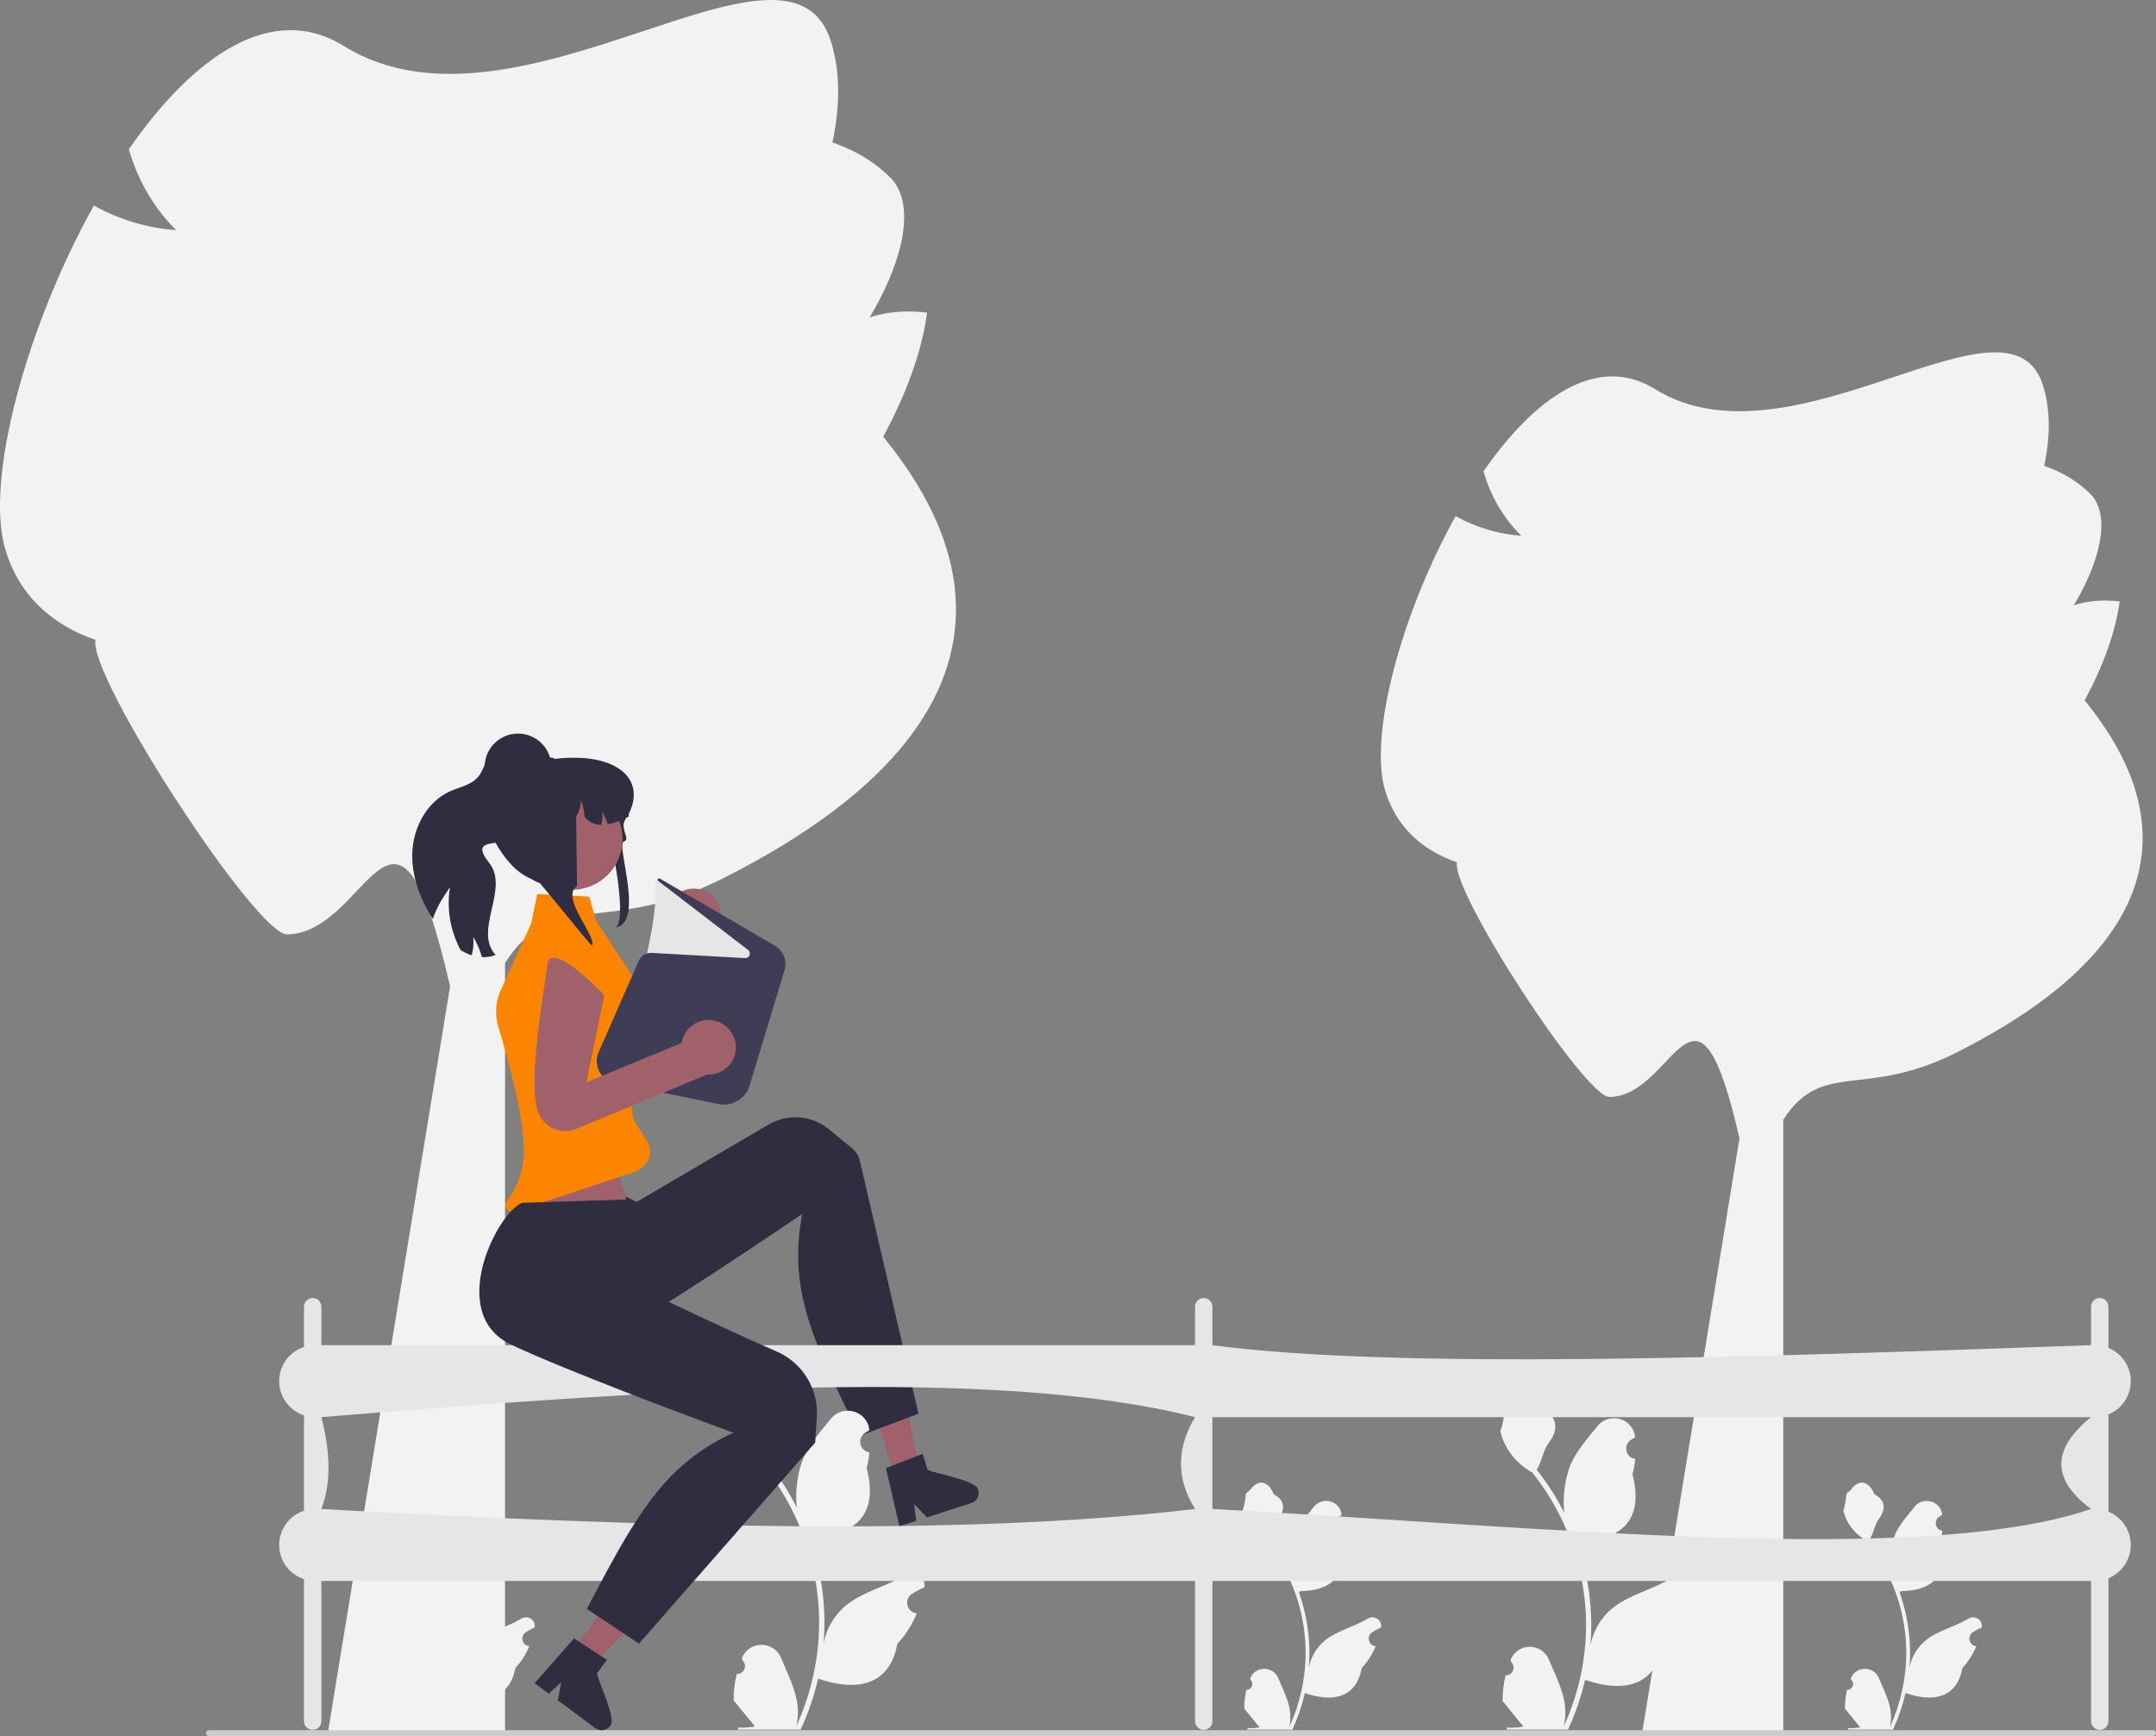 <svg xmlns="http://www.w3.org/2000/svg" width="868.644" height="699.464" viewBox="0 0 868.644 699.464" xmlns:xlink="http://www.w3.org/1999/xlink"><rect x="0" y="0" width="868.644" height="699.464" fill="#808080" stroke="none"/><g><g><polygon points="360.82 595.432 370.349 592.367 363.059 554.15 348.994 558.675 360.82 595.432" fill="#a0616a"/><path d="M369.27,586.704l-.01,.003-9.991,3.881-.01,.003-2.312,.902,5.152,22.216,.274,1.19,6.774-2.173-.158-1.223-.697-5.56,4.223,4.429,.917,.967,17.949-5.765c1.067-.343,1.909-1.079,2.404-2.009,.546-.975,.696-2.171,.319-3.322-.381-3.779-17.761-6.633-20.31-8.043l-2.074-6.46-2.451,.962Z" fill="#2f2e41"/></g><path d="M343.329,462.686c1.546,1.276,2.632,3.023,3.091,4.975h0l2.046,8.736,21.584,93.183-23.624,8.882c-15.216-30.369-24.307-49.402-24.821-70.756-.144-5.916,.376-12.02,1.601-18.59,0,0-15.382,10.471-33.663,22.454-1.605,1.051-3.236,2.12-4.888,3.186-15.164,9.876-31.511,20.232-42.412,26.301-6.632,3.693-12.978,3.664-18.671,1.408-16.251-6.397-27.326-30.809-25.175-38.376l24.551-36.54,30.372,15.142,3.175,1.58,53.12-31.175c7.751-4.549,17.517-3.77,24.45,1.948l9.266,7.644Z" fill="#2f2e41"/></g><path d="M839.898,282.138c7.5-13.8,12.37-27.33,14.11-39.81-6.953-.813-13.104-.247-18.475,1.556,9.247-15.409,15.42-34.385,7.385-44.126-5.06-5.37-11.6-9.39-19.33-12.06,2.5-11.57,2.53-22.41-.32-31.94-13.22-44.37-100.72,35.57-156.56,.97-23.41-14.5-48.61,3.77-69.02,33.15,2.8,9.77,7.97,18.85,15.23,25.98-9.25-.66-18.35-3.38-26.45-7.9-21.84,39.19-35.04,88.25-28.43,110.43,4.29,14.39,14.56,24.06,28.97,29.04-2.5,11.57,51.517,94.625,61.47,94.539,26.46-.23,34.688-60.332,52.354,16.689l-39.354,240.311h57v-247.831c15.86-24.488,32.243-8.109,70-27.169,115.81-58.46,66.439-122.893,51.42-141.828Z" fill="#f2f2f2"/><path d="M355.844,175.9c9.412-17.317,15.523-34.296,17.706-49.956-8.726-1.02-16.444-.31-23.183,1.953,11.604-19.336,19.35-43.149,9.267-55.373-6.35-6.739-14.556-11.783-24.257-15.134,3.137-14.519,3.175-28.122-.402-40.081-16.589-55.679-126.391,44.636-196.463,1.217C109.136,.331,77.514,23.257,51.902,60.126c3.514,12.26,10.001,23.654,19.112,32.602-11.608-.828-23.027-4.241-33.191-9.913C10.416,131.992-6.149,193.556,2.146,221.389c5.383,18.058,18.271,30.192,36.354,36.441-3.137,14.519,64.647,118.742,77.137,118.634,33.204-.288,43.529-75.709,65.698,20.943l-49.384,301.559h71.528V387.97c19.902-30.73,40.46-10.176,87.841-34.093,145.326-73.359,83.372-154.215,64.526-177.977Z" fill="#f2f2f2"/><path d="M502.215,680.777c2.066,.129,3.208-2.437,1.645-3.933l-.155-.618c.02-.05,.041-.099,.062-.148,2.089-4.982,9.17-4.947,11.241,.042,1.839,4.428,4.179,8.864,4.756,13.546,.258,2.067,.142,4.172-.316,6.2,4.308-9.411,6.575-19.687,6.575-30.021,0-2.597-.142-5.193-.433-7.783-.239-2.119-.568-4.224-.995-6.31-2.306-11.277-7.299-22.018-14.5-30.99-3.462-1.892-6.349-4.851-8.093-8.397-.626-1.279-1.117-2.655-1.35-4.056,.394,.052,1.486-5.949,1.188-6.317,.549-.833,1.532-1.247,2.131-2.06,2.982-4.043,7.091-3.337,9.236,2.157,4.582,2.313,4.627,6.148,1.815,9.837-1.789,2.347-2.035,5.522-3.604,8.035,.162,.207,.329,.407,.491,.614,2.961,3.798,5.522,7.88,7.681,12.169-.61-4.766,.291-10.508,1.826-14.21,1.748-4.217,5.025-7.769,7.91-11.415,3.466-4.379,10.573-2.468,11.184,3.083,.006,.054,.012,.107,.017,.161-.429,.242-.848,.499-1.259,.77-2.339,1.547-1.531,5.174,1.241,5.602l.063,.01c-.155,1.544-.42,3.074-.807,4.579,3.702,14.316-4.29,19.53-15.701,19.764-.252,.129-.497,.258-.749,.381,1.156,3.255,2.08,6.594,2.764,9.979,.614,2.99,1.04,6.013,1.279,9.049,.297,3.83,.271,7.68-.052,11.503l.019-.136c.82-4.211,3.107-8.145,6.427-10.87,4.946-4.063,11.933-5.559,17.268-8.824,2.568-1.572,5.859,.459,5.411,3.437l-.022,.143c-.794,.323-1.569,.698-2.319,1.117-.429,.242-.848,.499-1.259,.77-2.339,1.547-1.531,5.174,1.241,5.602l.063,.01c.045,.006,.084,.013,.129,.019-1.363,3.236-3.262,6.239-5.639,8.829-2.315,12.497-12.256,13.683-22.89,10.044h-.006c-1.163,5.064-2.861,10.011-5.044,14.726h-18.02c-.065-.2-.123-.407-.181-.607,1.666,.103,3.346,.006,4.986-.297-1.337-1.641-2.674-3.294-4.011-4.935-.032-.032-.058-.065-.084-.097-.678-.84-1.363-1.673-2.041-2.512l-0-.001c-.042-2.578,.267-5.147,.879-7.64l.001-0Z" fill="#f2f2f2"/><path d="M606.606,674.963c2.813,.176,4.367-3.318,2.239-5.355l-.212-.842c.028-.067,.056-.135,.084-.202,2.844-6.782,12.484-6.735,15.304,.057,2.503,6.028,5.69,12.067,6.474,18.441,.352,2.814,.193,5.68-.431,8.441,5.865-12.811,8.951-26.801,8.951-40.87,0-3.535-.193-7.07-.589-10.596-.325-2.884-.774-5.751-1.354-8.591-3.139-15.353-9.936-29.975-19.74-42.189-4.713-2.576-8.644-6.604-11.018-11.431-.853-1.741-1.521-3.614-1.838-5.522,.536,.07,2.022-8.098,1.618-8.6,.747-1.134,2.085-1.698,2.902-2.805,4.06-5.505,9.654-4.544,12.574,2.937,6.238,3.148,6.299,8.37,2.471,13.392-2.435,3.195-2.77,7.518-4.907,10.938,.22,.281,.449,.554,.668,.835,4.031,5.17,7.518,10.728,10.457,16.566-.831-6.489,.396-14.306,2.486-19.345,2.38-5.741,6.841-10.577,10.769-15.54,4.719-5.962,14.394-3.36,15.226,4.198,.008,.073,.016,.146,.024,.219-.583,.329-1.155,.679-1.713,1.048-3.185,2.106-2.084,7.044,1.69,7.626l.085,.013c-.211,2.102-.572,4.186-1.099,6.234,5.04,19.489-5.841,26.588-21.376,26.907-.343,.176-.677,.352-1.02,.519,1.574,4.432,2.831,8.978,3.763,13.585,.835,4.071,1.416,8.186,1.741,12.319,.405,5.214,.369,10.455-.07,15.66l.026-.185c1.117-5.733,4.229-11.088,8.749-14.799,6.733-5.531,16.245-7.568,23.509-12.013,3.496-2.14,7.977,.625,7.367,4.679-.01,.065-.02,.129-.03,.194-1.082,.44-2.137,.95-3.157,1.521-.583,.329-1.155,.679-1.714,1.048-3.185,2.106-2.084,7.044,1.69,7.626l.086,.013c.062,.009,.114,.018,.176,.026-1.855,4.405-4.44,8.494-7.676,12.02-3.151,17.013-16.685,18.628-31.162,13.673h-.009c-1.583,6.894-3.895,13.629-6.867,20.048h-24.532c-.088-.273-.167-.554-.246-.827,2.269,.141,4.555,.009,6.788-.404-1.82-2.233-3.64-4.485-5.46-6.718-.044-.044-.079-.088-.114-.132-.923-1.143-1.855-2.277-2.779-3.42l-0-.001c-.058-3.509,.363-7.007,1.196-10.401l.001-0Z" fill="#f2f2f2"/><path d="M744.215,680.777c2.066,.129,3.208-2.437,1.645-3.933l-.155-.618c.02-.05,.041-.099,.062-.148,2.089-4.982,9.17-4.947,11.241,.042,1.839,4.428,4.179,8.864,4.756,13.546,.258,2.067,.142,4.172-.316,6.2,4.308-9.411,6.575-19.687,6.575-30.021,0-2.597-.142-5.193-.433-7.783-.239-2.119-.568-4.224-.995-6.31-2.306-11.277-7.299-22.018-14.5-30.99-3.462-1.892-6.349-4.851-8.093-8.397-.626-1.279-1.117-2.655-1.35-4.056,.394,.052,1.486-5.949,1.188-6.317,.549-.833,1.532-1.247,2.131-2.06,2.982-4.043,7.091-3.337,9.236,2.157,4.582,2.313,4.627,6.148,1.815,9.837-1.789,2.347-2.035,5.522-3.604,8.035,.162,.207,.329,.407,.491,.614,2.961,3.798,5.522,7.88,7.681,12.169-.61-4.766,.291-10.508,1.826-14.21,1.748-4.217,5.025-7.769,7.91-11.415,3.466-4.379,10.573-2.468,11.184,3.083,.006,.054,.012,.107,.017,.161-.429,.242-.848,.499-1.259,.77-2.339,1.547-1.531,5.174,1.241,5.602l.063,.01c-.155,1.544-.42,3.074-.807,4.579,3.702,14.316-4.29,19.53-15.701,19.764-.252,.129-.497,.258-.749,.381,1.156,3.255,2.08,6.594,2.764,9.979,.614,2.99,1.04,6.013,1.279,9.049,.297,3.83,.271,7.68-.052,11.503l.019-.136c.82-4.211,3.107-8.145,6.427-10.87,4.946-4.063,11.933-5.559,17.268-8.824,2.568-1.572,5.859,.459,5.411,3.437l-.022,.143c-.794,.323-1.569,.698-2.319,1.117-.429,.242-.848,.499-1.259,.77-2.339,1.547-1.531,5.174,1.241,5.602l.063,.01c.045,.006,.084,.013,.129,.019-1.363,3.236-3.262,6.239-5.639,8.829-2.315,12.497-12.256,13.683-22.89,10.044h-.006c-1.163,5.064-2.861,10.011-5.044,14.726h-18.02c-.065-.2-.123-.407-.181-.607,1.666,.103,3.346,.006,4.986-.297-1.337-1.641-2.674-3.294-4.011-4.935-.032-.032-.058-.065-.084-.097-.678-.84-1.363-1.673-2.041-2.512l-0-.001c-.042-2.578,.267-5.147,.879-7.64l.001-0Z" fill="#f2f2f2"/><path d="M296.831,674.435c2.88,.18,4.472-3.398,2.293-5.484l-.217-.862c.029-.069,.057-.138,.086-.207,2.913-6.946,12.784-6.898,15.672,.058,2.563,6.174,5.827,12.358,6.63,18.885,.36,2.881,.198,5.817-.441,8.645,6.006-13.12,9.167-27.447,9.167-41.854,0-3.62-.198-7.24-.603-10.851-.333-2.954-.792-5.889-1.387-8.798-3.215-15.722-10.175-30.697-20.216-43.205-4.827-2.638-8.852-6.763-11.283-11.706-.873-1.783-1.558-3.701-1.882-5.655,.549,.072,2.071-8.293,1.657-8.807,.765-1.162,2.136-1.739,2.972-2.872,4.158-5.637,9.886-4.653,12.877,3.008,6.388,3.224,6.45,8.571,2.53,13.714-2.494,3.272-2.837,7.699-5.025,11.202,.225,.288,.459,.567,.684,.856,4.128,5.295,7.699,10.986,10.709,16.965-.851-6.645,.405-14.65,2.546-19.811,2.437-5.88,7.006-10.832,11.029-15.915,4.832-6.105,14.741-3.441,15.592,4.299,.008,.075,.016,.15,.024,.225-.598,.337-1.183,.695-1.755,1.073-3.262,2.157-2.134,7.213,1.73,7.81l.088,.013c-.216,2.152-.585,4.286-1.126,6.384,5.161,19.959-5.981,27.228-21.891,27.555-.351,.18-.693,.36-1.045,.531,1.612,4.538,2.9,9.194,3.854,13.912,.855,4.169,1.45,8.383,1.783,12.616,.414,5.34,.378,10.707-.072,16.038l.027-.189c1.144-5.871,4.331-11.355,8.96-15.155,6.895-5.664,16.636-7.75,24.075-12.303,3.581-2.192,8.169,.641,7.544,4.792-.01,.066-.02,.133-.03,.199-1.108,.45-2.188,.973-3.233,1.558-.598,.337-1.183,.695-1.755,1.073-3.262,2.157-2.134,7.213,1.73,7.81l.088,.013c.063,.009,.117,.018,.18,.027-1.9,4.511-4.547,8.699-7.861,12.309-3.227,17.423-17.087,19.076-31.913,14.002h-.009c-1.621,7.06-3.989,13.957-7.033,20.531h-25.123c-.09-.279-.171-.567-.252-.847,2.323,.144,4.665,.009,6.952-.414-1.864-2.287-3.728-4.593-5.592-6.88-.045-.045-.081-.09-.117-.135-.945-1.171-1.9-2.332-2.845-3.503l-.001-.001c-.059-3.594,.372-7.175,1.225-10.651l.001-0Z" fill="#f2f2f2"/><path d="M161.215,680.777c2.066,.129,3.208-2.437,1.645-3.933l-.155-.618c.02-.05,.041-.099,.062-.148,2.089-4.982,9.17-4.947,11.241,.042,1.839,4.428,4.179,8.864,4.756,13.546,.258,2.067,.142,4.172-.316,6.2,4.308-9.411,6.575-19.687,6.575-30.021,0-2.597-.142-5.193-.433-7.783-.239-2.119-.568-4.224-.995-6.31-2.306-11.277-7.299-22.018-14.5-30.99-3.462-1.892-6.349-4.851-8.093-8.397-.626-1.279-1.117-2.655-1.35-4.056,.394,.052,1.486-5.949,1.188-6.317,.549-.833,1.532-1.247,2.131-2.06,2.982-4.043,7.091-3.337,9.236,2.157,4.582,2.313,4.627,6.148,1.815,9.837-1.789,2.347-2.035,5.522-3.604,8.035,.162,.207,.329,.407,.491,.614,2.961,3.798,5.522,7.88,7.681,12.169-.61-4.766,.291-10.508,1.826-14.21,1.748-4.217,5.025-7.769,7.91-11.415,3.466-4.379,10.573-2.468,11.184,3.083,.006,.054,.012,.107,.017,.161-.429,.242-.848,.499-1.259,.77-2.339,1.547-1.531,5.174,1.241,5.602l.063,.01c-.155,1.544-.42,3.074-.807,4.579,3.702,14.316-4.29,19.53-15.701,19.764-.252,.129-.497,.258-.749,.381,1.156,3.255,2.08,6.594,2.764,9.979,.614,2.99,1.04,6.013,1.279,9.049,.297,3.83,.271,7.68-.052,11.503l.019-.136c.82-4.211,3.107-8.145,6.427-10.87,4.946-4.063,11.933-5.559,17.268-8.824,2.568-1.572,5.859,.459,5.411,3.437l-.022,.143c-.794,.323-1.569,.698-2.319,1.117-.429,.242-.848,.499-1.259,.77-2.339,1.547-1.531,5.174,1.241,5.602l.063,.01c.045,.006,.084,.013,.129,.019-1.363,3.236-3.262,6.239-5.639,8.829-2.315,12.497-12.256,13.683-22.89,10.044h-.006c-1.163,5.064-2.861,10.011-5.044,14.726h-18.02c-.065-.2-.123-.407-.181-.607,1.666,.103,3.346,.006,4.986-.297-1.337-1.641-2.674-3.294-4.011-4.935-.032-.032-.058-.065-.084-.097-.678-.84-1.363-1.673-2.041-2.512l-0-.001c-.042-2.578,.267-5.147,.879-7.64l.001-0Z" fill="#f2f2f2"/><g><path d="M234.719,383.122s-31.902-1.499-24.874,7.367c4.573,5.77,25.894,38.265,37.989,44.77,6.023,3.239,13.526,.623,16.242-5.654l22.54-52.091-14.789-5.365-17.894,41.217-19.215-30.246Z" fill="#a0616a"/><circle cx="279.507" cy="369.013" r="11" fill="#a0616a"/></g><path d="M292.179,429.671l-42.804-4.291,.174-.581c8.627-28.8,15.673-53.921,14.495-69.672-.034-.448,.185-.873,.57-1.11,.39-.238,.875-.241,1.267-.005l45.256,27.393-3.403,15.395-15.554,32.872Z" fill="#e6e6e6"/><polygon points="244.428 457.219 254.287 489.37 209.428 494.219 225.428 453.219 244.428 457.219" fill="#a0616a"/><path d="M255.408,432.339c-1.07,7.64-1.32,14.86,.02,18.88,.356,1.069,5.692,8.883,6,10,2.754,9.984-9,12-9,12l-45.093,14.971c-2.597,.862-4.782-2.146-3.123-4.321,3.699-4.85,7.077-11.858,6.836-21.139-.375-14.463-6.776-37.465-10.314-49.161-1.456-4.813-1.105-9.985,.98-14.561l5.034-11.048,7.32-16.05,2.36-11.69,21,1,2.59,9.51,19.54,29.83c.79,1.21,1.31,2.56,1.54,3.95,.31,1.74,.16,3.56-.45,5.27-2.03,5.69-4.1,14.36-5.24,22.56Z" fill="#fb8500"/><path d="M197.058,347.616c8.39,10.46-6.49,27.3,2.63,37.13-1.75,.7-3.62,.97-5.5,.88-.09-.32-.19-.64-.29-.95-.81-2.52-1.89-4.95-3.24-7.23,.26,2.48,.06,5.02-.6,7.43-1.41-.43-2.77-1.05-4.03-1.81-.16-.09-.3-.18-.46-.29-4.12-7.69-5.71-16.74-4.26-25.34-2.78,4.01-5.46,8.22-6.94,12.85-5.01-7.92-8.49-16.95-8.27-26.27,.22-10.37,5.8-21.01,15.28-25.23,3.91-1.74,8.55-2.52,11.28-5.82,1.47-1.76,2.17-4.02,3.23-6.06,1.06-2.04,2.71-4.02,4.99-4.35,1.36-.19,2.81,.56,3.56,1.64-3.69,4.04-3.48,10.6-2.28,16.11,1.28,5.92,5.15,13.26,1.2,17.85-2.43,2.83-14.33-.54-6.3,9.46Z" fill="#2f2e41"/><path d="M245.882,338.688c-.542-1.896,3.192,9.693,1.39,9.902-8.205,.941-19.469,5.842-25.184,8.128-.257-.03-.515-.06-.765-.097-.613-.067-1.211-.164-1.802-.276-13.307-2.518-18.424-22.959-18.424-23.146,0-.919,2.205-26.158,5.68-26.532,.901-.097,1.817-.149,2.748-.149h8.622c1.832-.389,3.648-.657,5.412-.784h.015c24.851-2.834,36.851,8.085,29.763,22.129-.008,.015-.023,.03-.03,.045-.371,.553-.696,1.076-.984,1.576-.28,.471-.515,.919-.719,1.345-1.582,3.287,2.485,7.424-.212,8.196-3.586,1.027,9.432,34.778-4.763,34.778,6.905,1.963,.747-29.885-.747-35.114Z" fill="#2f2e41"/><circle cx="230.387" cy="338.08" r="20.413" fill="#a0616a"/><path d="M253.337,328.976c-.34,.18-.67,.34-1.01,.51-.36,.17-.72,.34-1.07,.5-2.28,1.03-4.42,1.76-6.38,2.09-.55-1.72-1.29-3.38-2.21-4.94,.18,1.73,.03,3.5-.44,5.18-2.73-.05-5.02-1.08-6.75-3.34-.09-2.33-.61-4.65-1.55-6.8,.18,2.38-.48,4.81-1.8,6.8l.35,27.99c-7,4.65,8.12,20.33,6,24-.61-.07-21.4-26.11-21.99-26.22-13.31-2.52-21.76-24.44-20.68-25.68,0-3.65,.85-7.09,2.37-10.17,1.97-4,5.06-7.36,8.89-9.67,2.25-1.09,4.63-1.98,7.1-2.66,.06-.02,.11-.03,.17-.05,.75-.2,1.52-.39,2.28-.54,1.57-.33,3.16-.58,4.78-.73,.12-.01,.23-.01,.34-.01,.66,0,1.28,.18,1.82,.5h.02c.39,.24,.74,.54,1.01,.91,.47,.6,.74,1.34,.74,2.16h7.57c.28,0,.56,0,.84,.02,10.55,.42,19.02,8.71,19.57,19.08,.02,.36,.03,.71,.03,1.07Z" fill="#2f2e41"/><path d="M222.154,309.003c0,7.427-6.021,13.448-13.448,13.448-7.427,0-13.448-6.021-13.448-13.448s6.021-13.448,13.448-13.448c7.427,0,13.448,6.021,13.448,13.448Z" fill="#2f2e41"/><path d="M849.478,609.053v-39.173c5.279-2.167,9-7.353,9-13.413s-3.721-11.246-9-13.413v-16.587c0-1.933-1.567-3.5-3.5-3.5s-3.5,1.567-3.5,3.5v15.5c-140.765,5.023-280.373,9.791-354,0v-15.5c0-1.933-1.567-3.5-3.5-3.5s-3.5,1.567-3.5,3.5v15.5H129.478v-15.5c0-1.933-1.567-3.5-3.5-3.5s-3.5,1.567-3.5,3.5v16.221c-5.803,1.894-10,7.343-10,13.779s4.197,11.885,10,13.779v38.442c-5.803,1.894-10,7.343-10,13.779s4.197,11.885,10,13.779v57.221c0,1.933,1.567,3.5,3.5,3.5s3.5-1.567,3.5-3.5v-56.5H481.478v56.5c0,1.933,1.567,3.5,3.5,3.5s3.5-1.567,3.5-3.5v-56.5h354v56.5c0,1.933,1.567,3.5,3.5,3.5s3.5-1.567,3.5-3.5v-57.587c5.279-2.167,9-7.353,9-13.413s-3.721-11.246-9-13.413Zm-720-38.087c136.947-11.128,270.945-20.582,352,0-7.488,12.446-7.627,24.781,0,37-93.412,11.027-218.424,7.487-352,0,4.201-10.978,3.426-23.561,0-37Zm359,37v-37h354c-14.821,12.004-17.074,24.287,0,37-68.508,23.402-221.001,7.092-354,0Z" fill="#e6e6e6"/><path d="M291.678,445.032c-.726,0-1.461-.072-2.2-.222l-41.876-8.509c-2.667-.542-4.914-2.238-6.166-4.654s-1.342-5.23-.247-7.721l16.193-36.835c.888-2.021,2.968-3.307,5.169-3.172l37.608,2.098c1.019,.044,1.601-.582,1.829-1.197,.229-.616,.189-1.491-.605-2.102l-36.182-27.774c-.248-.193-.301-.535-.125-.795,.177-.26,.514-.335,.784-.175l46.374,27.073c3.414,1.994,4.999,6.028,3.854,9.812l-14.05,46.45c-1.415,4.678-5.658,7.723-10.361,7.723Zm-26.323-90.195l.003,.002-.003-.002Z" fill="#3f3d56"/><g><path d="M243.478,400.966s-21.886-23.259-23-12c-.725,7.327-7.996,45.506-3.826,58.591,2.077,6.516,9.288,9.852,15.604,7.23l52.419-21.766-6.899-14.138-41.519,17.182,7.22-35.098Z" fill="#a0616a"/><circle cx="285.478" cy="421.967" r="11" fill="#a0616a"/></g><path d="M82.974,698.274c0,.66,.53,1.19,1.19,1.19H867.454c.66,0,1.19-.53,1.19-1.19,0-.66-.53-1.19-1.19-1.19H84.164c-.66,0-1.19,.53-1.19,1.19Z" fill="#ccc"/><g><polygon points="230.324 665.547 238.37 671.504 265.175 643.305 253.3 634.513 230.324 665.547" fill="#a0616a"/><path d="M240.511,674.21l4.038-5.454-2.211-1.437-8.988-5.865-2.083-1.353-15.049,17.139-.807,.919,5.713,4.23,.904-.837,4.103-3.806-1.131,6.007-.251,1.32,15.146,11.214c.904,.67,1.989,.925,3.028,.789,1.118-.13,2.176-.706,2.896-1.678,2.85-2.512-4.967-18.292-5.308-21.187Z" fill="#2f2e41"/></g><path d="M328.428,581.219l-2.03,2.33-5.9,6.76-63.07,71.91-21-14c15.78-30.08,25.93-48.57,42.97-61.45,4.72-3.57,9.98-6.71,16.03-9.55,0,0-17.48-6.38-37.88-14.23-1.79-.69-3.61-1.39-5.44-2.11-16.87-6.55-34.82-13.78-46.11-19.09-6.87-3.23-10.55-8.4-12.04-14.34-4.29-16.93,9.07-40.17,16.47-42.84l44-1.39,5.43,33.5,.57,3.5s16.12,7.79,33.04,15.58c2.54,1.16,5.09,2.33,7.61,3.47,4,1.8,7.9,3.54,11.52,5.11,.083,.036,.166,.072,.248,.108,10.491,4.531,17.021,15.144,16.261,26.547l-.679,10.186Z" fill="#2f2e41"/></svg>